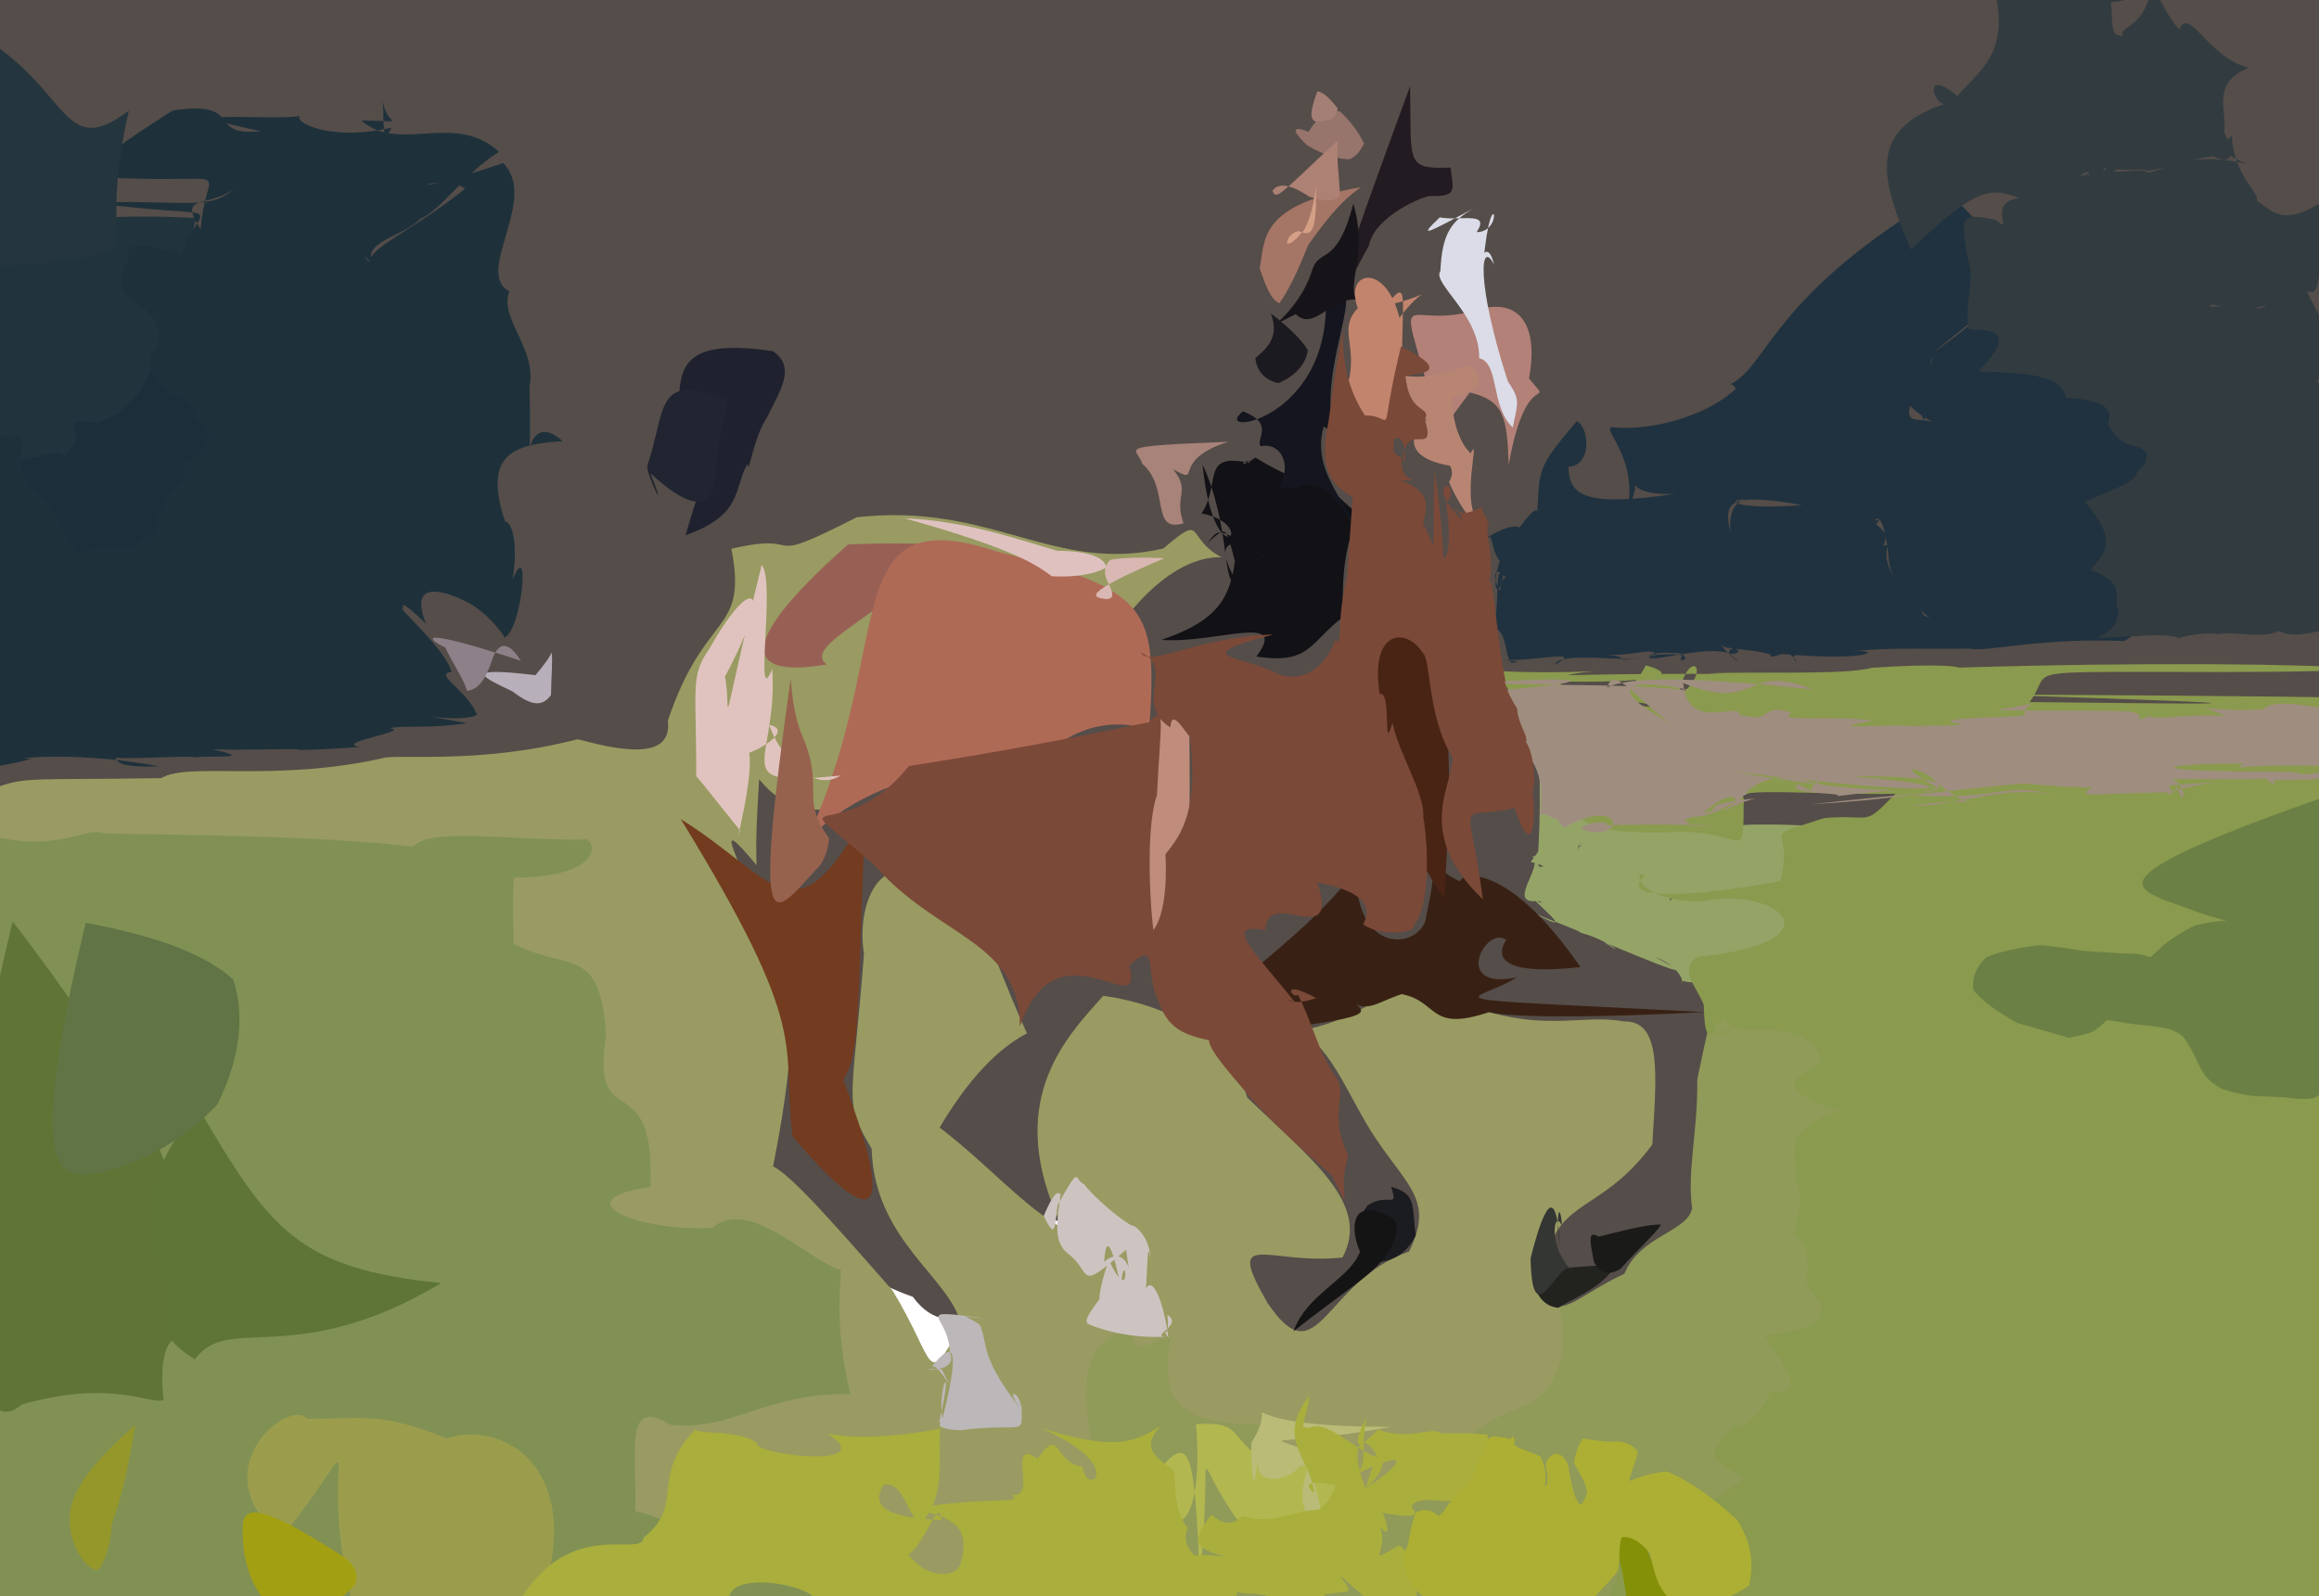 <?xml version="1.0" ?>
<svg xmlns="http://www.w3.org/2000/svg" version="1.1" width="305" height="210">
  <defs/>
  <g>
    <path d="M -4.58 -5.244 C -2.792 -5.087 -0.718 -4.95 1.955 -4.815 C 5.48 -4.699 10.035 -4.666 15.796 -4.611 C 22.899 -4.593 31.289 -4.587 40.882 -4.655 C 51.538 -4.733 63.048 -4.884 75.173 -5.089 C 87.586 -5.315 100.268 -5.509 112.875 -5.699 C 125.357 -5.834 137.659 -5.816 149.764 -5.567 C 161.707 -5.184 173.707 -4.936 185.83 -4.996 C 198.365 -5.162 211.355 -5.227 225.026 -4.994 C 239.079 -4.474 253.359 -4.256 267.527 -4.894 C 280.919 -6.908 292.826 -8.449 302.395 -7.918 C 308.755 -3.649 311.526 4.925 311.514 17.233 C 310.284 31.943 309.921 47.682 311.008 63.169 C 311.995 77.042 310.845 88.047 305.926 95.387 C 297.114 99.179 285.415 100.179 271.861 99.406 C 257.529 97.634 243.346 95.568 230.456 94.989 C 219.798 94.389 212.132 96.422 208.022 100.168 C 208.004 105.233 210.706 110.789 214.15 115.578 C 216.682 119.202 218.722 123.59 216.695 120.15 C 220.458 115.566 224.098 112.182 226.591 106.158 C 231.473 103.186 238.522 100.248 246.055 98.591 C 254.253 99.257 262.581 105.056 270.916 107.52 C 281.631 110.287 289.446 117.643 296.193 126.35 C 301.528 135.987 305.27 146.051 307.224 156.198 C 307.45 166.067 305.98 175.296 303.028 183.597 C 298.806 190.722 293.592 196.304 287.764 200.331 C 281.511 202.766 275.115 203.789 268.928 203.785 C 263.257 203.171 258.005 202.208 253.307 201.526 C 249.182 201.215 245.604 201.435 242.468 202.064 C 239.74 203.039 237.477 204.155 235.771 205.184 C 234.455 205.726 233.446 205.46 232.875 204.104 C 232.567 201.475 232.394 197.227 232.328 191.566 C 232.266 184.808 232.296 177.394 232.43 169.939 C 232.86 163.121 233.453 157.725 233.981 154.322 C 234.188 153.173 233.715 154.088 231.913 156.804 C 228.013 160.916 221.382 166.037 211.186 173.275 C 202.929 176.287 197.384 169.884 193.806 158.621 C 191.929 149.401 191.278 142.39 191.339 140.8 C 191.403 144.115 190.546 150.555 188.411 159.881 C 184.325 168.649 177.857 172.526 169.446 176.68 C 163.361 176.61 159.304 169.089 155.599 163.571 C 151.855 162.108 147.926 158.46 143.488 160.763 C 135.725 161.002 123.578 158.001 125.53 152.686 C 122.322 145.122 118.979 143.678 117.375 145.349 C 117.732 149.492 119.649 158.616 123.289 164.428 C 133.158 170.139 125.25 177.744 120.055 170.601 C 109.749 166.993 100.16 158.054 93.872 146.492 C 90.896 134.487 89.537 122.142 92.333 111.472 C 96.356 102.052 101.391 96.187 108.183 93.083 C 110.613 91.277 116.341 90.669 122.426 89.904 C 128.629 88.662 134.891 86.458 141.116 83.299 C 146.595 78.977 151.467 75.153 155.459 72.85 C 159.757 73.387 156.343 73.292 152.223 73.188 C 145.656 73.133 137.253 73.437 127.312 75.093 C 117.142 78.453 107.928 85.175 98.242 92.088 C 89.141 98.945 78.919 103.486 66.123 105.714 C 52.351 107.609 38.611 108.764 25.038 109.316 C 12.378 109.289 1.413 107.713 -7.025 103.472 C -12.433 95.947 -15.296 85.598 -16.073 72.983 C -15.234 58.649 -13.334 43.022 -10.614 26.701 C -7.487 9.991 -4.2 -6.832 -4.58 -5.244" stroke-width="0.0" fill="rgb(85, 77, 73)" opacity="1" stroke="rgb(164, 195, 90)" stroke-opacity="0.591" stroke-linecap="round" stroke-linejoin="round"/>
    <path d="M 10.654 108.57 C 10.085 105.382 11.116 104.98 12.273 104.759 C 13.522 104.558 14.916 104.377 16.444 104.221 C 18.138 104.117 20.027 104.073 22.185 104.104 C 24.665 104.209 27.526 104.36 30.714 104.55 C 34.335 104.766 38.443 104.943 42.762 105.04 C 47.262 104.989 51.914 105.006 56.56 105.171 C 60.944 105.771 64.911 106.601 68.493 107.594 C 72.868 108.116 77.145 107.147 81.656 108.892 C 83.378 118.066 82.696 116.983 72.579 117.077 C 70.287 117.93 69.426 118.67 69.04 119.41 C 69.439 120.279 70.482 121.453 71.984 123.092 C 74.225 124.949 76.623 126.145 78.751 125.911 C 81.627 130.424 83.925 132.359 85.626 134.315 C 86.175 136.173 86.169 138.533 85.697 141.173 C 85.058 143.646 85.605 147.411 86.387 150.021 C 87.863 150.927 89.739 152.869 91.762 154.493 C 93.946 156.125 96.324 157.724 98.796 159.124 C 101.335 160.38 103.97 161.598 104.269 158.564 C 106.07 161.678 110.293 164.78 112.513 166.599 C 112.898 169.663 113.5 172.116 113.605 174.84 C 113.3 177.799 112.65 180.751 112.354 183.704 C 109.659 185.784 107.852 187.707 105.816 189.313 C 103.503 191.054 100.859 192.786 97.778 193.03 C 94.56 194.015 91.65 195.128 89.085 195.998 C 86.947 196.29 85.337 195.857 84.315 194.879 C 83.968 193.672 84.208 192.45 85.012 191.427 C 86.189 190.843 87.764 190.82 89.443 191.252 C 91.24 191.715 93.012 192.469 94.653 193.231 C 96.099 193.798 97.376 194.318 98.376 194.929 C 99.477 195.318 100.635 195.81 101.905 196.374 C 103.465 196.987 105.339 197.551 107.419 197.953 C 109.689 198.174 112.021 198.288 114.283 198.656 C 116.516 199.136 118.779 199.946 121.492 199.638 C 123.274 199.375 126.285 199.501 129.161 200.112 C 132.122 201.58 135.191 203.205 137.952 205.555 C 139.976 207.71 141.15 210.166 140.876 212.026 C 139.21 213.715 136.295 214.766 132.321 215.192 C 127.356 215.28 121.768 215.14 115.677 214.907 C 109.484 214.765 103.424 214.724 97.536 214.77 C 92.068 215.009 87.123 215.382 82.795 215.866 C 79.135 216.224 76.12 216.225 73.659 215.756 C 71.631 214.876 69.957 213.692 68.678 212.584 C 67.687 211.684 66.925 210.967 66.537 210.456 C 66.394 210.163 66.43 210.099 66.296 210.467 C 65.915 211.179 64.943 212.166 63.287 213.244 C 60.906 214.238 57.923 214.868 54.412 215.163 C 50.55 215.193 46.391 215.118 42.066 215.111 C 37.651 215.229 33.192 215.585 28.774 215.981 C 24.435 216.382 20.262 216.747 16.181 216.991 C 12.277 216.997 8.712 216.625 5.448 215.67 C 2.611 213.963 0.239 211.472 -1.696 208.359 C -3.205 204.646 -4.21 200.521 -4.825 196.048 C -5.168 191.317 -5.2 186.552 -5.06 181.827 C -4.879 177.229 -4.641 172.889 -4.512 168.714 C -4.516 164.809 -4.51 160.976 -4.484 157.303 C -4.359 153.504 -4.24 149.597 -4.031 145.457 C -3.909 141.148 -3.744 136.629 -3.657 132.035 C -3.604 127.273 -3.615 122.552 -3.717 117.98 C -3.852 113.532 -4.09 109.219 -4.379 105.122 C -6.022 101.553 -10.916 101.092 10.654 108.57" stroke-width="0.0" fill="rgb(129, 145, 84)" opacity="1" stroke="rgb(129, 54, 165)" stroke-opacity="0.574" stroke-linecap="round" stroke-linejoin="round"/>
    <path d="M 226.076 127.997 C 227.378 130.356 229.007 131.202 230.252 131.998 C 231.588 133.194 232.949 133.733 234.104 134.65 C 235.178 135.312 236.439 135.106 241.084 130.509 C 239.464 133.29 239.788 134.232 239.735 137.038 C 240.076 137.672 240.869 138.23 241.19 138.662 C 241.559 139.336 241.712 140.324 241.751 141.408 C 241.671 142.703 241.496 144.215 242.252 146.6 C 241.267 147.667 240.562 149.253 240.235 150.839 C 239.958 152.206 239.7 153.331 239.559 153.954 C 239.473 154.103 239.359 153.822 239.319 153.162 C 239.217 152.176 239.093 151.063 238.882 149.92 C 238.771 148.971 238.58 148.326 238.597 148.125 C 238.767 148.403 239.103 149.16 239.649 150.381 C 240.354 151.956 241.113 153.844 241.82 156.013 C 242.47 158.342 242.968 160.9 243.208 163.628 C 243.141 166.429 242.886 169.279 242.39 172.276 C 241.738 175.296 240.965 178.323 240.108 181.408 C 239.138 184.393 237.992 187.3 236.722 190 C 235.245 192.462 233.54 194.577 231.582 196.31 C 229.416 197.643 227.125 198.368 224.647 200.145 C 222.91 199.413 221.614 198.343 221.188 197.406 C 220.86 197.685 221.798 198.272 224.058 200.258 C 225.123 197.548 225.926 198.576 225.621 200.197 C 224.253 202.551 222.047 205.171 218.862 207.7 C 216.614 210.639 213.888 212.996 211.353 214.747 C 209.287 215.928 207.502 216.538 205.828 216.627 C 204.115 216.312 202.262 215.779 200.066 215.31 C 197.501 214.983 194.629 214.955 191.36 215.163 C 187.849 215.455 184.038 215.764 179.903 215.979 C 175.391 216.075 170.587 216.086 165.641 216.144 C 160.649 216.27 155.565 216.418 150.487 216.377 C 145.606 215.804 141.339 214.494 136.252 212.36 C 133.631 210.336 133.535 206.466 134.744 201.782 C 136.781 198.079 139.547 195.189 142.713 194.084 C 145.615 195.295 147.537 193.825 147.115 193.365 C 147.608 192.941 147.001 194.14 144.313 194.673 C 140.15 193.916 139.746 190.974 139.698 186.827 C 136.279 177.714 135.716 173.153 137.742 169.996 C 147.096 174.03 150.459 172.823 153.92 174.505 C 157.152 173.249 159.964 174.569 162.247 176.393 C 163.958 178.596 165.103 181.061 165.642 183.56 C 165.508 185.89 165.902 187.77 166.024 189.292 C 166.02 190.602 166.004 191.687 165.878 192.173 C 166.153 192.869 166.496 193.486 167.124 193.731 C 168.708 194.024 170.516 191.911 170.478 193.465 C 171.173 195.096 171.901 194.599 169.989 192.794 C 171.221 191.535 172.544 190.715 173.44 189.446 C 174.504 188.035 175.803 187.082 177.876 186.658 C 180.258 186.432 182.401 187.347 184.693 188.044 C 186.222 189.276 187.25 190.537 187.925 191.658 C 188.281 192.604 188.209 193.286 187.959 193.562 C 187.66 193.484 187.377 192.932 187.263 191.98 C 187.397 190.583 187.835 188.751 188.524 186.593 C 189.215 184.173 190.209 181.684 191.261 179.336 C 192.358 176.979 193.55 174.29 194.872 171.499 C 196.757 169.049 199.768 166.219 201.639 169.976 C 205.42 173.974 206.467 170.973 213.658 167.553 C 215.674 162.565 221.981 162.043 222.554 158.948 C 221.859 154.036 223.329 148.742 223.225 141.995 C 224.358 136.478 225.53 131.854 226.076 127.997" stroke-width="0.0" fill="rgb(144, 154, 89)" opacity="1.0" stroke="rgb(116, 75, 184)" stroke-opacity="0.847" stroke-linecap="round" stroke-linejoin="round"/>
    <path d="M 112.672 68.051 C 130.404 66.042 138.504 75.486 153.003 72.161 C 158.658 67.309 155.819 70.808 160.663 73.31 C 153.63 73.115 147.133 81.742 145.004 85.99 C 143.582 91.33 139.122 94.253 132.91 95.594 C 126.693 95.498 120.335 98.885 115.818 102.726 C 112.956 105.282 105.561 110.215 99.349 101.887 C 100.531 99.023 99.216 106.502 99.511 113.818 C 93.339 106.452 96.74 112.116 102.259 125.437 C 104.043 129.299 105.355 134.924 101.678 153.449 C 104.111 154.583 110.122 161.504 117.366 169.733 C 123.291 179.455 121.594 182.837 126.419 174.443 C 125.283 168.227 114.983 163.374 114.636 151.111 C 110.846 144.697 112.083 145.633 113.631 125.501 C 112.431 117.744 116.982 111.42 120.954 116.72 C 131.946 124.143 128.475 121.284 135.064 135.938 C 130.222 138.507 126.479 143.474 123.582 148.334 C 129.898 153.147 134.717 158.827 139.759 161.556 C 131.79 145.065 140.11 136.584 145.109 131 C 152.654 132.059 161.502 135.747 164.05 144.392 C 172.519 152.567 180.322 158.368 176.572 165.422 C 166.824 166.51 160.932 161.365 166.69 171.379 C 173.434 181.402 174.01 168.58 185.323 164.646 C 188.547 158.079 185.407 156.375 180.949 149.792 C 177.568 144.775 175.335 138.079 170.962 135.556 C 174.56 135.046 180.165 133.045 186.799 127.428 C 186.139 128.222 189.837 132.488 191.428 131.62 C 202.697 136.214 207.785 133.273 213.547 134.377 C 218.698 134.2 217.824 141.665 217.319 150.568 C 211.272 158.742 206.182 157.799 203.865 163.78 C 205.012 171.583 206.545 177.277 204.6 180.568 C 203.209 185.046 197.849 185.49 195.223 187.485 C 190.599 190.645 189.513 192.433 190.803 197.074 C 185.503 195.366 180.507 195.892 176.919 195.675 C 172.006 192.121 167.034 190.098 166.209 187.312 C 153.744 187.715 152.672 183.161 153.997 175.78 C 154.107 175.156 148.16 179.519 149.168 174.887 C 138.303 176.419 144.913 191.233 144.372 197.948 C 137.017 198.307 132.517 201.846 133.13 209.046 C 120.705 209.562 113.511 212.086 115.53 200.369 C 109.434 202.912 103.375 196.417 99.022 202.588 C 92.932 204.268 88.724 199.769 83.569 198.803 C 83.708 190.483 82.16 183.729 88.133 187.428 C 96.306 188.341 100.608 183.202 111.835 183.395 C 109.832 174.909 110.501 169.873 110.589 167.105 C 105.914 165.511 98.412 157.451 93.68 161.529 C 83.841 162.088 73.844 157.784 85.529 156.171 C 86.296 139.641 77.561 149.714 79.717 136.234 C 78.975 124.067 74.623 127.933 67.537 124.121 C 67.485 120.822 67.45 117.913 67.559 115.473 C 80.488 115.377 78.23 109.704 76.514 110.453 C 66.784 110.534 56.676 108.821 54.337 111.375 C 43.519 110.175 31.774 109.908 13.77 109.651 C 10.878 108.643 7.718 112.366 -1.793 109.78 C -4.797 106.251 -4.522 103.522 -1.18 103.86 C 3.487 102.067 3.46 102.665 21.21 102.367 C 24.748 100.203 35.863 102.96 50.285 99.752 C 51.995 99.111 62.861 100.64 75.979 97.249 C 79.681 98.185 88.575 100.723 87.838 94.807 C 92.729 80.169 98.396 83.519 96.192 72.191 C 106.72 69.764 99.216 74.917 112.672 68.051" stroke-width="0.0" fill="rgb(153, 155, 98)" opacity="1" stroke="rgb(221, 103, 167)" stroke-opacity="0.827" stroke-linecap="round" stroke-linejoin="round"/>
    <path d="M 210.015 99.815 C 211.287 100.086 212.581 100.337 213.838 100.591 C 215.05 100.89 216.167 101.296 217.247 101.687 C 218.131 102.142 218.86 102.643 219.463 103.118 C 219.879 103.616 220.101 104.124 220.164 104.601 C 220.117 105.072 219.894 105.607 219.984 106.278 C 219.215 106.596 218.777 107.057 218.577 107.756 C 218.809 108.451 218.351 108.639 216.883 108.491 C 216.453 108.162 216.039 108.073 215.808 108.029 C 215.349 108.699 214.894 108.862 214.683 108.174 C 214.662 107.256 214.799 106.651 214.955 106.117 C 214.791 105.663 214.687 105.316 215.004 105.173 C 215.696 105.238 216.298 105.205 216.793 105.085 C 217.381 105.188 218.249 104.959 219.017 104.666 C 219.321 104.694 220.263 104.233 221.903 104.694 C 223.057 105.351 223.26 105.39 226.566 102.097 C 226.785 104.205 225.811 109.829 228.604 109.125 C 225.555 108.209 235.58 108.464 237.903 108.635 C 236.264 108.326 235.445 112.387 239.174 112.084 C 236.756 111.584 234.606 114.034 238.926 120.426 C 231.772 117.311 230.271 117.883 229.394 117.684 C 228.643 118.595 227.291 117.656 232.138 118.025 C 223.55 116.875 224.246 118.975 222.585 117.834 C 222.034 117.11 224.533 118.991 222.582 118.287 C 223.58 117.518 221.878 119 220.861 118.024 C 222.162 117.823 220.698 119.3 222.159 117.644 C 221.018 118.353 220.184 118.069 219.903 117.71 C 221.046 119.025 219.492 116.417 222.993 119.706 C 221.331 118.277 219.972 116.99 219.565 118.553 C 220.703 117.319 221.106 118.673 220.07 117.869 C 222.538 119.048 225.334 117.173 238.197 117.507 C 233.342 126.491 227.024 129.399 223.466 129.399 C 226.061 127.209 225.9 130.038 221.218 129.047 C 221.31 130.168 221.886 127.537 217.623 125.858 C 224.458 129.514 217.686 126.77 210.947 123.944 C 214.602 126.326 211.074 123.291 207.319 122.59 C 209.991 123.234 202.09 120.419 201.455 119.96 C 207.499 123.257 203.179 119.882 201.198 117.77 C 202.912 119.469 203.363 118.367 201.722 118.557 C 198.45 118.609 203.097 113.783 201.525 112.682 C 202.233 112.734 203.729 110.694 208.149 111.352 C 206.484 110.849 208.428 111.084 207.974 110.913 C 207.126 111.195 207.837 111.948 207.53 111.796 C 207.274 112.018 208.169 111.357 207.177 111.57 C 209.25 111.262 204.787 110.796 201.698 112.804 C 203.527 114.155 202.026 113.175 202.422 114.003 C 204.188 114.191 201.024 113.202 201.275 113.455 C 202.447 112.003 202.937 110.6 202.04 113.926 C 202.572 112.757 202.784 98.355 202.033 98.064 C 203.701 98.47 204.751 95.792 210.015 99.815" stroke-width="0.0" fill="rgb(148, 164, 103)" opacity="1" stroke="rgb(154, 205, 229)" stroke-opacity="0.288" stroke-linecap="round" stroke-linejoin="round"/>
    <path d="M 209.806 88.314 C 200.054 89.001 206.828 91.999 218.01 93.105 C 226.29 89.525 222.514 84.069 220.887 90.89 C 218.147 95.178 214.302 90.065 205.64 92.588 C 210.094 90.782 213.661 93.146 216.447 87.525 C 222.43 89.187 215.495 90.271 195.328 89.34 C 209.754 88.298 232.092 88.811 224.686 88.589 C 230.483 88.307 242.71 88.843 246.152 87.853 C 263.253 86.661 262.425 89.416 238.265 88.646 C 291.618 85.773 340.803 88.69 282.866 88.388 C 265.416 88.407 269.962 88.31 266.934 92.36 C 285.141 92.531 313.02 93.001 260.512 91.342 C 301.145 91.57 310.696 91.789 308.552 91.833 C 308.605 91.016 310.177 91.773 310.751 93.31 C 310.601 95.828 310.211 99.277 309.872 103.468 C 309.763 108.205 309.789 113.372 309.846 118.621 C 309.872 123.859 309.868 129.107 309.858 134.18 C 309.857 138.831 309.858 143.104 309.858 147.147 C 309.858 151.159 309.858 155.157 309.858 159.154 C 309.857 163.188 309.857 167.391 309.863 171.863 C 309.867 176.58 309.846 181.433 309.812 186.436 C 309.828 191.434 309.951 196.256 310.179 200.827 C 310.335 205.014 309.988 208.6 308.782 211.439 C 306.625 213.583 303.608 214.854 299.896 215.402 C 295.693 215.456 291.157 215.194 286.372 214.899 C 281.497 214.766 276.509 214.77 271.519 214.828 C 266.639 214.868 261.859 214.874 257.022 214.867 C 252.223 214.859 247.511 214.832 242.809 214.811 C 238.202 214.853 233.796 214.94 229.606 215.075 C 225.668 215.194 222.153 215.067 219.123 214.517 C 216.733 213.443 215.042 211.933 211.186 211.101 C 213.09 206.957 214.147 204.25 209.678 200.749 C 215.909 201.117 218.864 200.296 219.625 202.161 C 223.901 199.073 225.496 196.774 223.38 197.697 C 222.94 199.414 226.898 196.458 229.452 194.342 C 223.28 191.516 225.707 190.543 228.17 187.377 C 229.136 188.076 231.077 186.825 232.878 183.13 C 238.071 183.343 234.282 179.46 232.146 175.72 C 243.662 174.401 238.802 171.179 237.581 168.759 C 237.918 166.222 237.776 163.476 236.227 162.596 C 235.916 160.647 237.506 158.057 236.324 155.687 C 236.453 151.714 233.929 148.906 241.922 146.173 C 233.624 143.562 235.392 141.768 239.618 139.853 C 238.946 135.879 234.367 135.355 230.673 135.473 C 228.248 135.348 226.753 134.954 227.022 133.999 C 224.52 134.867 225.023 137.09 227.929 135.365 C 224.77 135.854 224.264 137.92 224.079 132.196 C 223.194 129.82 220.588 127.478 223.342 125.871 C 242.282 123.954 234.012 116.54 223.85 118.575 C 215.081 118.664 214.763 114.029 216.337 115.215 C 212.463 118.632 223.394 117.958 234.146 115.893 C 236.15 108.203 230.68 110.624 239.933 107.619 C 246.441 107.042 244.855 108.993 249.27 104.432 C 239.427 104.579 227.713 103.558 229.341 104.953 C 229.259 114.114 229.684 109.249 220.733 109.452 C 210.462 109.82 208.006 108.682 206.542 105.846 C 205.099 104.59 207.844 104.349 210.787 104.883 C 213.32 106.708 213.908 108.271 211.789 108.571 C 209.13 107.799 208.822 105.181 202.891 102.943 C 201.081 99.47 200.062 93.878 199.068 91.578 C 195.534 86.283 190.041 89.013 209.806 88.314" stroke-width="0.0" fill="rgb(138, 154, 78)" opacity="1" stroke="rgb(32, 222, 140)" stroke-opacity="0.641" stroke-linecap="round" stroke-linejoin="round"/>
    <path d="M 207.86 127.223 C 194.162 128.759 198.03 123.903 198.093 123.629 C 195.379 121.694 190.859 130.397 199.504 128.576 C 193.95 132.109 184.921 131.123 224.188 133.142 C 196.427 134.599 190.281 132.938 199.009 131.922 C 187.487 136.839 189.798 131.841 184.354 130.779 C 180.331 132.101 179.382 133.959 175.899 130.102 C 178.043 132.75 183.465 133.234 171.577 134.886 C 167.497 132.659 168.414 130.917 166.825 135.985 C 157.223 128.755 166.721 128.924 178.306 114.592 C 178.398 126.482 187.466 124.553 187.604 120.33 C 190.55 107.889 184.214 114.494 195.658 117.132 C 187.128 118.021 194.546 107.822 207.86 127.223" stroke-width="0.0" fill="rgb(56, 33, 20)" opacity="1" stroke="rgb(79, 221, 1)" stroke-opacity="0.96" stroke-linecap="round" stroke-linejoin="round"/>
    <path d="M 111.523 71.638 C 114.607 71.452 122.201 71.338 125.996 71.935 C 123.45 74.286 119.95 76.228 118.675 77.301 C 113.623 81.861 105.811 85.417 108.746 87.406 C 99.133 89.089 95.365 85.916 111.523 71.638" stroke-width="0.0" fill="rgb(152, 96, 85)" opacity="0.999" stroke="rgb(15, 30, 167)" stroke-opacity="0.316" stroke-linecap="round" stroke-linejoin="round"/>
    <path d="M 130.993 72.508 C 151.182 77.7 152.365 79.579 151.09 96.763 C 153.639 96.691 143.661 91.425 135.523 101.351 C 131.713 98.972 108.246 102.335 103.871 114.88 C 119.141 87.091 108.423 65.149 130.993 72.508" stroke-width="0.0" fill="rgb(175, 106, 86)" opacity="0.998" stroke="rgb(33, 176, 198)" stroke-opacity="0.86" stroke-linecap="round" stroke-linejoin="round"/>
    <path d="M 35.288 47.324 C 30.648 60.562 27.532 69.431 24.384 76.175 C 16.013 73.63 10.861 74.173 6.67 72.143 C 2.191 69.586 1.745 66.314 0.912 59.377 C 2.808 49.377 0.787 42.622 35.288 47.324" stroke-width="0.0" fill="rgb(28, 46, 58)" opacity="0.999" stroke="rgb(61, 15, 176)" stroke-opacity="0.119" stroke-linecap="round" stroke-linejoin="round"/>
    <path d="M 157.298 187.371 C 163.56 186.903 161.432 189.053 166.638 192.483 C 169.884 191.107 177.079 191.522 176.845 200.989 C 166.584 202.961 166.154 201.44 164.367 202.091 C 155.789 191.483 159.911 187.261 157.789 207.462 C 157.09 191.162 156.651 187.979 152.094 193.869 C 153.357 203.818 158.522 201.981 157.298 187.371" stroke-width="0.0" fill="rgb(179, 183, 80)" opacity="0.999" stroke="rgb(253, 115, 253)" stroke-opacity="0.134" stroke-linecap="round" stroke-linejoin="round"/>
    <path d="M 40.373 186.636 C 47.604 186.706 49.91 185.631 58.739 189.243 C 68.226 185.954 86.111 197.858 56.717 235.202 C 33.382 195.03 53.897 180.99 37.049 202.258 C 26.268 193.619 37.812 183.851 40.373 186.636" stroke-width="0.0" fill="rgb(155, 157, 77)" opacity="0.999" stroke="rgb(178, 206, 69)" stroke-opacity="0.351" stroke-linecap="round" stroke-linejoin="round"/>
    <path d="M 182.949 187.708 C 166.701 190.709 165.374 188.164 173.138 191.298 C 171.005 190.234 173.136 194.993 174.292 201.101 C 168.075 198.28 173.989 191.609 170.907 192.961 C 169.804 194.457 165.258 195.958 165.422 192.212 C 164.723 198.361 164.492 191.639 164.583 189.826 C 169.232 182.279 158.455 187.766 182.949 187.708" stroke-width="0.0" fill="rgb(185, 187, 119)" opacity="0.999" stroke="rgb(184, 50, 166)" stroke-opacity="0.875" stroke-linecap="round" stroke-linejoin="round"/>
    <path d="M 194.723 40.642 C 199.852 39.307 202.397 42.787 201.096 49.767 C 204.55 54.115 200.815 47.65 198.431 61.112 C 198.207 54.728 197.753 52.7 193.308 51.632 C 184.553 63.239 189.552 59.551 188.234 52.375 C 183.545 35.897 184.65 43.89 194.723 40.642" stroke-width="0.0" fill="rgb(179, 129, 120)" opacity="0.999" stroke="rgb(225, 172, 52)" stroke-opacity="0.085" stroke-linecap="round" stroke-linejoin="round"/>
    <path d="M 25.752 28.69 C 20.982 52.953 16.457 54.022 12.982 55.636 C 9.034 55.09 9.409 55.893 10.161 57.407 C 9.791 58.393 9.67 58.847 8.549 60.013 C 7.69 59.454 6.97 59.531 3.683 60.464 C 0.27 61.023 2.734 59.574 0.349 61.18 C -1.277 59.441 -3.152 59.179 -4.123 56.347 C -2.69 48.083 -19.224 26.14 25.752 28.69" stroke-width="0.0" fill="rgb(33, 51, 60)" opacity="1" stroke="rgb(210, 222, 252)" stroke-opacity="0.126" stroke-linecap="round" stroke-linejoin="round"/>
    <path d="M 156.415 95.303 C 156.769 121.512 155.342 125.638 155.196 103.771 C 156.807 113.032 153.361 116.246 153.091 123.731 C 148.967 121.998 148.998 118.577 150.735 119.686 C 150.161 114.257 149.031 108.322 150.793 106.167 C 150.209 110.722 151.601 109.865 150.149 110.797 C 150.705 107.175 152.272 100.913 150.739 95.104 C 151.589 94.684 156.451 92.244 156.415 95.303" stroke-width="0.0" fill="rgb(192, 141, 124)" opacity="0.998" stroke="rgb(210, 32, 123)" stroke-opacity="0.489" stroke-linecap="round" stroke-linejoin="round"/>
    <path d="M 194.208 30.537 C 198.315 30.535 195.815 21.979 194.897 37.334 C 193.782 35.724 195.438 30.451 196.515 34.83 C 194.701 31.279 194.084 37.095 198.309 50.147 C 199.952 52.623 199.677 52.799 198.959 56.241 C 195.978 53.382 197.246 47.772 194.541 47.12 C 194.686 41.454 188.276 37.228 189.441 35.672 C 189.67 30.558 190.949 29.06 193.862 27.392 C 187.835 30.591 186.284 31.511 189.362 28.6 C 192.094 29.112 196.072 27.741 194.208 30.537" stroke-width="0.0" fill="rgb(219, 220, 231)" opacity="1" stroke="rgb(32, 185, 147)" stroke-opacity="0.607" stroke-linecap="round" stroke-linejoin="round"/>
    <path d="M 22.739 14.53 C 32.3 13.121 26.999 18.038 34.272 17.256 C 19.632 14.178 36.754 16.008 39.59 15.212 C 38.153 15.704 42.856 18.759 51.493 16.799 C 50.183 19.593 50.571 16.085 50.322 13.059 C 50.664 16.817 54.211 15.854 47.527 15.867 C 52.584 20.244 59.778 14.614 65.627 19.977 C 61.18 22.7 57.832 27.847 55.296 28.779 C 52.695 31.446 46.376 31.836 49.741 35.766 C 47.515 32.549 46.719 33.655 51.858 36.721 C 43.557 34.16 52.502 31.932 61.163 24.813 C 57.556 22.35 49.949 26.951 66.168 21.453 C 70.93 26.12 62.295 35.943 67.002 38.324 C 65.537 41.778 70.686 45.917 69.635 50.892 C 70.069 66.809 68.173 52.878 74 58.029 C 67.178 58.499 62.793 59.783 67.26 70.846 C 64.342 67.575 68.872 66.8 67.43 76.248 C 69.801 70.288 68.646 83.039 66.309 83.888 C 66.927 84.548 64.63 80.862 61.469 79.219 C 58.645 77.783 53.621 76.048 56.043 82.087 C 51.466 77.608 53.527 80.714 52.987 80.048 C 52.039 79.728 58.655 85.413 59.38 88.406 C 56.919 88.641 61.486 90.809 62.734 94.032 C 60.506 95.345 51.106 93.232 61.421 95.141 C 56.458 95.911 53.384 95.36 51.246 95.799 C 54.318 96.184 43.638 97.716 47.347 98.252 C 41.974 98.707 37.309 98.739 39.586 98.578 C 35.616 98.51 31.337 98.725 27.941 98.573 C 34.004 99.953 27.482 99.334 25.932 99.637 C 23.713 99.312 17.067 100.083 13.083 99.527 C 17.315 98.52 12.19 101.201 20.859 100.805 C 9.349 98.625 0.251 99.978 4.131 99.793 C 2.961 100.304 -1.857 101.11 -3.752 101.175 C -0.999 99.78 -1.337 97.706 -1.193 95.497 C -0.932 93.83 -0.475 91.624 -0.41 88.808 C -0.513 86.375 -0.409 84.505 -0.163 82.646 C -0.029 80.377 -0.155 77.882 -0.138 75.227 C -0.26 72.744 -0.413 70.648 -0.469 68.438 C -0.36 66.46 -0.304 64.812 -0.514 63.251 C -1.101 61.679 -2.684 59.514 -4.025 56.602 C 1.484 57.892 2.233 57.006 2.891 57.836 C 2.5 62.243 3.352 63.27 4.528 64.528 C 6.085 65.665 7.024 67.274 8.098 69.18 C 9.045 71.408 10.19 73.375 10.972 72.658 C 13.909 71.637 15.285 71.973 16.421 71.925 C 17.331 72.31 18.089 71.853 18.497 70.85 C 19.865 70.576 20.506 70.403 20.556 69.399 C 20.742 68.119 21.223 66.676 22.129 64.918 C 24.276 63.544 24.956 62.273 24.003 60.903 C 26.799 59.682 27.4 58.441 27.511 57.406 C 27.5 56.604 26.935 55.535 25.734 55.119 C 25.645 53.503 24.51 52.434 22.64 51.808 C 21.22 50.14 19.179 48.901 19.798 46.752 C 22.309 43.772 20.186 41.094 17.042 39.221 C 15.566 38.123 15.641 36.048 16.959 34.227 C 16.742 32.492 16.331 31.365 23.862 33.4 C 26.72 25.774 30.875 29.19 11.897 26.625 C 25.447 26.305 27.574 27.784 31.046 24.607 C 27.637 27.57 23.126 25.216 26.396 30.173 C 26.901 22.306 30.791 23.648 20.056 23.543 C 11.822 23.346 7.658 24.014 22.739 14.53" stroke-width="0.0" fill="rgb(30, 49, 59)" opacity="0.999" stroke="rgb(83, 246, 2)" stroke-opacity="0.453" stroke-linecap="round" stroke-linejoin="round"/>
    <path d="M 256.124 25.175 C 268.634 37.187 263.855 38.469 254.477 46.216 C 252.376 50.54 254.127 60.794 251.953 51.384 C 249.518 56.975 252.797 54.281 254.876 55.919 C 245.413 50.831 254.708 50.68 254.166 46.432 C 260.047 42.567 264.839 36.353 272.791 37.222 C 280.215 42.132 285.486 52.519 287.809 61.946 C 286.45 72.29 283.47 82.489 279.315 84.333 C 267.615 83.813 260.055 86.146 258.731 85.177 C 254.01 81.584 248.401 77.624 248.364 73.047 C 248.286 72.084 247.673 67.163 246.58 68.465 C 247.672 68.526 247.989 67.301 246.734 68.968 C 247.516 69.588 248.656 70.759 248.211 70.918 C 247.55 68.521 248.826 72.262 246.691 72.201 C 246.521 71.606 249.764 71.626 252.504 71.421 C 248.004 72.465 248.143 72.138 248.298 71.678 C 247.06 75.434 252.211 79.26 253.079 80.984 C 255.446 81.875 256.75 84.405 262.08 85.183 C 255.298 85.66 248.864 84.901 242.581 85.845 C 247.578 84.99 247.616 87.235 233.865 85.994 C 240.858 86.004 234.449 85.361 236.281 87.071 C 235.268 84.747 232.717 87.15 232.873 86.114 C 230.681 85.314 227.08 85.614 225.64 84.627 C 229.018 85.845 226.958 85.358 226.384 84.755 C 226.781 85.917 230.536 88.463 227.368 85.949 C 227.466 84.57 229.932 85.884 227.682 86.044 C 224.439 84.615 215.668 87.696 217.043 86.194 C 225.247 85.47 219.585 88.128 221.492 86.006 C 216.583 85.467 215.998 86.784 217.851 86.186 C 217.302 85.05 214.998 86.339 211.301 86.129 C 214.984 86.461 211.652 87.178 215.751 86.522 C 213.961 87.153 205.225 85.611 204.471 87.449 C 208.655 85.221 201.605 87.162 197.103 86.786 C 201.71 87.089 198.216 87.204 198.798 87.179 C 197.648 86.175 198.493 82.021 195.553 82.683 C 195.533 81.761 195.534 80.462 194.667 83.813 C 195.797 81.533 197.895 81.73 195.361 82.492 C 198.288 82.931 195.57 81.662 195.215 84.337 C 195.409 82.778 198.401 83.658 195.938 84.704 C 197.01 80.333 197.193 75.792 198.061 76.008 C 196.816 74.386 196.008 75.52 197.265 77.769 C 196.788 80.992 196.554 82.837 194.627 79.551 C 193.277 77.867 195.008 80.759 195.773 84.37 C 197.782 80.396 196.159 74.428 197.793 75.351 C 197.2 79.16 195.942 77.47 197.26 73.82 C 195.788 71.895 196.725 69.74 194.863 70.73 C 195.342 70.752 195.418 67.568 193.592 72.827 C 196.263 68.938 201.533 68.548 199.344 70.137 C 199.816 69.452 202.747 65.145 202.137 68.271 C 202.533 61.442 202.017 61.803 207.366 55.408 C 209.024 56.138 209.457 61.284 206.29 61.401 C 206.354 65.04 208.185 66.805 220.313 64.963 C 211.5 65.328 217.208 60.469 213.961 67.347 C 215.767 59.968 209.793 55.773 212.436 56.232 C 219.889 56.782 228.464 52.682 229.567 49.229 C 229.474 57.537 227.881 65.87 231.472 65.596 C 225.385 65.542 228.296 67.214 236.996 66.433 C 227.2 64.73 226.679 66.08 227.611 70.071 C 227.031 64.306 231.48 66.549 228.979 64.458 C 228.222 60.577 229.592 50.16 227.518 50.587 C 232.737 48.003 232.886 38.761 256.124 25.175" stroke-width="0.0" fill="rgb(32, 50, 63)" opacity="1" stroke="rgb(202, 7, 168)" stroke-opacity="0.576" stroke-linecap="round" stroke-linejoin="round"/>
    <path d="M 164.464 60.933 C 163.715 60.007 162.453 62.078 165.119 60.197 C 172.187 64.521 175.102 64.127 172.054 59.678 C 172.555 58.952 172.175 62.657 178.795 67.73 C 179.461 68.592 178.133 71.473 181.119 64.633 C 179.462 61.99 177.424 66.152 182.972 76.865 C 177.002 73.782 178.635 62.834 178.765 62.224 C 179.718 69.95 176.103 68.273 176.656 81.732 C 178.166 79.272 179.435 86.558 177.827 80.363 C 172.251 83.851 172.973 87.583 165.251 86.366 C 169.612 80.483 159.862 84.734 152.775 84.173 C 161.206 81.263 162.468 77.924 162.719 69.499 C 164.295 78.889 163.774 72.009 162.738 75.055 C 161.116 68.909 161.484 69.097 158.798 71.447 C 160.475 69.45 159.892 69.142 166.606 73.466 C 162.891 70.815 158.875 70.169 162.745 76.725 C 160.65 77.445 161.943 69.285 158.166 61.113 C 159.648 76.368 165.934 69.09 158.035 67.538 C 160.663 63.607 157.791 59.411 164.464 60.933" stroke-width="0.0" fill="rgb(17, 17, 22)" opacity="0.998" stroke="rgb(236, 95, 66)" stroke-opacity="0.926" stroke-linecap="round" stroke-linejoin="round"/>
    <path d="M 297.709 93.309 C 299.008 91.558 306.576 93.46 307.278 93.54 C 307.796 92.161 306.481 93.328 305.456 93.59 C 306.445 93.66 307.176 94.269 307.465 94.817 C 307.981 95.573 308.038 96.498 308.065 98.734 C 308.573 102.769 306.556 102.541 298.908 102.649 C 300.525 104.142 295.173 101.506 300.582 102.055 C 303.469 100.675 300.292 103.095 308.11 100.856 C 293.558 100.282 293.786 101.63 295.027 100.443 C 283.798 100.444 279.925 101.541 301.399 101.535 C 303.458 103.107 287.9 102.248 284.226 102.541 C 287.675 101.346 287.653 107.73 286.298 103.433 C 286.101 105.317 281.267 104.512 291.405 102.881 C 279.728 103.802 278.854 103.927 273.443 102.26 C 285.474 103.656 284.052 100.81 285.681 104.234 C 272.04 104.386 272.439 105.465 277.789 101.924 C 282.58 105.411 260.937 102.21 261.775 102.88 C 283.43 101.804 268.539 102.597 251.427 104.613 C 262.93 105.419 263.643 102.701 270.325 104.639 C 264.214 103.074 257.259 106.091 251.511 106.034 C 262.546 104.179 260.62 108.072 254.608 102.841 C 253.46 101.289 247.925 99.741 255.092 103.805 C 252.193 104.594 253.163 104.162 238.199 105.813 C 260.988 104.439 258.499 101.961 243.589 102.134 C 260.666 103.525 257.066 105.18 228.045 101.508 C 250.052 105.498 255.568 102.959 241.672 104.733 C 242.603 104.209 235.035 104.601 236.384 103.152 C 239.961 104.66 236.977 104.456 238.957 102.856 C 243.471 105.92 232.014 97.584 227.974 106.87 C 229.076 105.276 228.055 103.275 224.11 106.943 C 226.795 106.591 222.897 105.788 231.016 105.02 C 226.088 106.043 222.864 110.179 230.514 103.512 C 223.276 110.367 218.149 106.139 223.823 106.549 C 219.484 110.297 218.655 104.947 222.499 108.684 C 231.287 108.688 217.224 108.289 209.966 108.609 C 213.725 108.6 209.279 107.416 207.921 109.079 C 213.991 111.15 213.71 104.396 205.727 108.883 C 204.437 108.048 204.238 105.41 207.245 107.289 C 204.112 108.718 203.807 106.653 202.523 107.241 C 203.755 99.133 198.381 97.469 200.541 100.547 C 201.932 98.635 199.788 98.629 197.351 87.576 C 196.501 94.468 196.927 92.691 196.516 88.683 C 196.97 86.708 194.17 94.1 197.255 90.785 C 210.15 89.838 210.114 88.738 193.72 89.871 C 208.566 90.242 214.52 89.991 222.435 90.847 C 215.439 89.253 209.85 89.684 219.618 95.122 C 214.455 91.433 211.046 85.401 211.127 93.337 C 208.379 89.943 212.553 87.919 238.468 90.712 C 229.248 87 231.44 93.912 221.384 89.857 C 221.946 96.523 228.957 92.16 228.761 94.044 C 233.643 95.241 231.14 92.375 235.679 93.749 C 233.198 95.071 240.874 94.057 246.355 94.795 C 238.594 96.33 247.748 94.963 254.149 95.684 C 248.783 94.603 251.526 95.805 258.149 95.373 C 255.367 94.761 256.129 94.655 260.968 94.392 C 262.278 94.403 267.154 94.189 266.266 93.967 C 266.071 92.213 270.17 92.194 262.615 93.414 C 263.704 93.552 273.951 93.386 279.383 93.573 C 282.801 93.549 280.192 95.45 282.743 94.16 C 283.18 94.877 288.172 93.796 292.701 94.207 C 287.914 91.984 289.033 93.829 297.709 93.309" stroke-width="0.0" fill="rgb(159, 142, 127)" opacity="0.999" stroke="rgb(125, 73, 171)" stroke-opacity="0.313" stroke-linecap="round" stroke-linejoin="round"/>
    <path d="M 193.462 47.974 C 196.053 51.337 192.938 51.642 191.313 52.259 C 190.752 51.044 190.753 57.091 193.418 59.64 C 194.884 56.686 191.832 66.411 194.721 69.032 C 193.942 69.202 192.046 66.836 190.576 63.411 C 191.965 61.194 189.018 60.226 191.332 61.358 C 184.305 60.429 185.389 56.883 187.797 55.127 C 184.928 56.304 184.397 55.503 183.657 51.439 C 183.655 46.75 182.858 51.855 193.462 47.974" stroke-width="0.0" fill="rgb(185, 133, 115)" opacity="1" stroke="rgb(56, 118, 177)" stroke-opacity="0.904" stroke-linecap="round" stroke-linejoin="round"/>
    <path d="M 1.672 121.217 C 22.398 148.408 23.475 156.784 23.663 161.971 C 25.895 166.396 26.17 169.728 26.829 175.285 C 24.496 175.318 20.428 174.308 21.527 184.195 C 19.741 184.833 14.889 181.393 2.826 184.772 C -3.001 190.35 -10.745 171.573 1.672 121.217" stroke-width="0.0" fill="rgb(96, 116, 53)" opacity="0.999" stroke="rgb(96, 116, 114)" stroke-opacity="0.605" stroke-linecap="round" stroke-linejoin="round"/>
    <path d="M 26.084 145.733 C 35.45 161.67 39.062 166.883 58.037 168.794 C 38.788 180.288 29.992 172.686 25.645 178.831 C 18.437 174.364 23.005 171.768 22.454 170.238 C 21.128 167.221 15.05 158.922 26.084 145.733" stroke-width="0.0" fill="rgb(94, 117, 55)" opacity="0.998" stroke="rgb(119, 74, 175)" stroke-opacity="0.801" stroke-linecap="round" stroke-linejoin="round"/>
    <path d="M 89.54 107.768 C 101.873 115.398 104.446 124.353 113.779 107.121 C 112.737 132.701 113.233 138.401 110.9 142.059 C 116.743 157.381 117.022 164.48 104.238 149.49 C 102.697 137.081 106.984 136.177 89.54 107.768" stroke-width="0.0" fill="rgb(115, 59, 31)" opacity="0.998" stroke="rgb(33, 191, 167)" stroke-opacity="0.554" stroke-linecap="round" stroke-linejoin="round"/>
    <path d="M -1.106 5.64 C 9.24 12.621 8.524 20.902 16.945 14.551 C 14.033 27.307 16.202 30.793 14.813 33.1 C 9.387 34.357 4.381 34.789 0.338 35.04 C -2.726 34.965 -11.079 32.422 -1.106 5.64" stroke-width="0.0" fill="rgb(36, 53, 61)" opacity="0.999" stroke="rgb(188, 218, 94)" stroke-opacity="0.023" stroke-linecap="round" stroke-linejoin="round"/>
    <path d="M 174.378 39.135 C 181.035 35.051 172.817 48.369 175.563 57.204 C 176.247 53.237 177.454 58.361 174.091 56.115 C 172.128 63.208 179.083 67.071 181.021 76.277 C 177.171 64.965 173.303 62.645 170.454 64.231 C 164.673 64.1 164.069 63.848 168.289 64.099 C 170.123 60.491 167.97 58.135 165.789 58.718 C 165.136 57.627 167.705 55.771 163.486 54.113 C 159.003 57.607 174.991 55.487 174.378 39.135" stroke-width="0.0" fill="rgb(20, 21, 30)" opacity="0.999" stroke="rgb(240, 21, 109)" stroke-opacity="0.25" stroke-linecap="round" stroke-linejoin="round"/>
    <path d="M 139.094 158.543 C 142.228 152.955 141.205 155.215 142.56 155.773 C 144.092 157.76 147.816 160.799 148.947 161.266 C 148.986 161.014 151.241 162.499 151.302 165.625 C 150.741 161.841 151.084 169.343 150.122 175.665 C 149.92 165.396 152.648 168.386 153.689 176.041 C 152.087 173.27 153.998 177.617 153.538 172.987 C 155.665 174.295 151.293 175.757 153.285 175.83 C 146.599 176.29 141.232 173.336 143.389 174.214 C 142.881 173.961 142.067 174.137 145.237 170.093 C 143.861 173.383 144.993 167.478 145.902 165.876 C 149.046 172.626 147.857 163.031 147.429 169.397 C 147.121 167.984 145.609 160.315 145.211 166.007 C 149.061 162.756 148.992 171.628 148.114 164.403 C 141.378 170.188 143.902 167.467 140.362 164.844 C 138.535 163.285 138.941 160.87 139.705 155.683 C 139.254 159.341 139.781 154.051 137.273 159.954 C 138.84 163.3 138.727 161.333 139.094 158.543" stroke-width="0.0" fill="rgb(205, 196, 194)" opacity="1" stroke="rgb(68, 114, 149)" stroke-opacity="0.743" stroke-linecap="round" stroke-linejoin="round"/>
    <path d="M 185.457 11.332 C 185.652 21.484 184.727 22.267 190.794 22.045 C 191.002 24.684 191.964 25.91 188.167 25.781 C 187.55 25.649 180.849 28.317 180.06 32.248 C 174.762 42.221 172.88 45.587 185.457 11.332" stroke-width="0.0" fill="rgb(34, 27, 33)" opacity="1" stroke="rgb(115, 234, 118)" stroke-opacity="0.056" stroke-linecap="round" stroke-linejoin="round"/>
    <path d="M 100.172 74.336 C 102.065 76.233 99.103 93.942 101.573 88.006 C 102.359 100.76 95.104 103.577 110.55 102.032 C 106.663 104.462 102.308 98.919 101.179 95.371 C 105.521 96.226 95.702 100.851 98.399 98.412 C 99.478 101.476 96.253 112.813 97.353 109.2 C 97.206 109.213 93.608 104.493 91.566 102.096 C 91.609 90.313 90.715 89.015 93.365 85.235 C 98.965 75.329 101.869 76.809 95.355 89.003 C 96.323 93.951 94.135 98.893 100.172 74.336" stroke-width="0.0" fill="rgb(224, 195, 190)" opacity="0.998" stroke="rgb(108, 82, 28)" stroke-opacity="0.208" stroke-linecap="round" stroke-linejoin="round"/>
    <path d="M 213.444 200.658 C 218.235 201.673 214.417 205.688 222.599 211.229 C 215.285 206.672 223.264 207.638 225.565 212.02 C 214.452 210.452 214.729 208.353 214.015 214.374 C 214.465 205.918 210.336 199.747 213.444 200.658" stroke-width="0.0" fill="rgb(132, 144, 7)" opacity="0.999" stroke="rgb(211, 210, 190)" stroke-opacity="0.032" stroke-linecap="round" stroke-linejoin="round"/>
    <path d="M 184.061 41.808 C 187.318 37.346 189.144 38.607 182.36 40.197 C 185.424 36.032 184.321 39.798 184.411 47.68 C 183.849 50.332 181.953 56.487 183.795 56.401 C 182.03 56.963 179.083 58.76 179.542 58.452 C 177.238 57.325 175.749 53.399 177.472 49.729 C 178.357 45.122 176.058 43.226 178.584 40.527 C 176.695 35.642 182.233 34.351 184.061 41.808" stroke-width="0.0" fill="rgb(194, 132, 109)" opacity="0.999" stroke="rgb(71, 151, 141)" stroke-opacity="0.031" stroke-linecap="round" stroke-linejoin="round"/>
    <path d="M 182.959 156.136 C 186.388 157.065 185.65 158.571 186.203 162.505 C 185.185 164.632 183.539 165.857 181.077 166.084 C 179.329 162.331 181.054 163.07 180.744 161.918 C 179.043 161.016 178.485 160.4 179.86 158.581 C 182.462 156.825 184.008 159.201 182.959 156.136" stroke-width="0.0" fill="rgb(27, 28, 32)" opacity="1" stroke="rgb(107, 14, 45)" stroke-opacity="0.721" stroke-linecap="round" stroke-linejoin="round"/>
    <path d="M 195.805 78.542 C 195.355 79.095 194.902 79.243 194.384 79.58 C 193.749 79.255 193.156 79.109 192.387 78.873 C 191.627 78.523 190.786 78.063 189.991 77.559 C 189.097 77.182 188.27 76.547 195.805 78.542" stroke-width="0.0" fill="rgb(136, 80, 59)" opacity="1" stroke="rgb(252, 188, 42)" stroke-opacity="0.177" stroke-linecap="round" stroke-linejoin="round"/>
    <path d="M 177.986 26.793 C 179.901 33.141 177.297 36.724 178.297 39.399 C 174.933 39.238 172.773 43.597 170.421 41.336 C 164.791 44.075 170.658 41.859 172.614 35.43 C 173.577 32.587 175.876 35.06 177.986 26.793" stroke-width="0.0" fill="rgb(23, 20, 25)" opacity="0.999" stroke="rgb(105, 230, 111)" stroke-opacity="0.931" stroke-linecap="round" stroke-linejoin="round"/>
    <path d="M 103.991 89.255 C 104.408 94.409 105.112 95.848 105.974 97.925 C 108.162 103.944 105.399 105.177 108.917 110.1 C 109.228 109.85 108.904 113.07 107.286 114.442 C 101.573 120.654 98.925 125.267 103.991 89.255" stroke-width="0.0" fill="rgb(150, 98, 78)" opacity="0.999" stroke="rgb(185, 228, 145)" stroke-opacity="0.487" stroke-linecap="round" stroke-linejoin="round"/>
    <path d="M 101.661 46.2 C 104.791 48.328 102.554 51.485 100.82 55.019 C 99.044 57.697 98.442 62.858 98.309 61.005 C 96.458 64.331 97.783 67.707 90.152 70.423 C 91.544 65.612 92.811 62.539 93.156 59.306 C 92.513 56.935 91.858 55.046 89.225 54.012 C 89.46 48.748 89.086 44.335 101.661 46.2" stroke-width="0.0" fill="rgb(31, 34, 46)" opacity="1" stroke="rgb(67, 228, 241)" stroke-opacity="0.212" stroke-linecap="round" stroke-linejoin="round"/>
    <path d="M 95.764 52.655 C 95.518 54.211 94.177 58.024 94.228 62.472 C 93.694 65.985 92.105 68.289 85.542 62.262 C 88.172 68.853 84.863 62.177 85.145 61.25 C 87.671 53.784 86.038 48.759 95.764 52.655" stroke-width="0.0" fill="rgb(33, 37, 49)" opacity="0.999" stroke="rgb(174, 147, 3)" stroke-opacity="0.82" stroke-linecap="round" stroke-linejoin="round"/>
    <path d="M 161.53 58.118 C 153.699 60.618 158.34 63.999 154.282 61.729 C 156.688 64.727 154.338 65.091 155.658 68.843 C 151.219 70.166 153.936 64.174 150.219 60.998 C 149.629 58.83 145.924 58.745 161.53 58.118" stroke-width="0.0" fill="rgb(168, 131, 122)" opacity="0.999" stroke="rgb(96, 47, 89)" stroke-opacity="0.315" stroke-linecap="round" stroke-linejoin="round"/>
    <path d="M 185.237 74.825 C 193.467 82.435 190.382 87.305 189.5 91.479 C 189.832 94.376 191.484 96.274 189.92 118.145 C 179.606 103.2 183.199 95.685 180.373 97.743 C 179.035 96.22 173.191 91.783 185.237 74.825" stroke-width="0.0" fill="rgb(73, 36, 20)" opacity="0.999" stroke="rgb(54, 216, 130)" stroke-opacity="0.867" stroke-linecap="round" stroke-linejoin="round"/>
    <path d="M 203.124 160.855 C 202.95 165.253 203.561 163.735 204.114 164.87 C 202.364 168.156 202.675 166.647 212.488 166.422 C 210.975 169.304 206.606 170.955 204.951 172.045 C 202.682 171.897 199.829 169.118 203.124 160.855" stroke-width="0.0" fill="rgb(34, 35, 31)" opacity="1" stroke="rgb(88, 96, 21)" stroke-opacity="0.01" stroke-linecap="round" stroke-linejoin="round"/>
    <path d="M 128.027 181.448 C 127.948 181.699 127.871 181.991 127.822 182.302 C 127.858 182.608 127.801 183.007 127.844 183.396 C 127.953 183.777 127.98 184.193 128.031 184.653 C 128.204 185.088 128.279 185.493 128.027 181.448" stroke-width="0.0" fill="rgb(218, 211, 216)" opacity="1" stroke="rgb(53, 179, 200)" stroke-opacity="0.087" stroke-linecap="round" stroke-linejoin="round"/>
    <path d="M 182.933 160.145 C 184.182 160.722 183.661 163.057 182.816 164.314 C 181.325 167.288 177.133 169.579 170.129 175.133 C 171.891 170.168 177.493 168.334 178.874 164.661 C 177.757 162.255 177.193 157.131 182.933 160.145" stroke-width="0.0" fill="rgb(20, 20, 21)" opacity="1" stroke="rgb(129, 193, 160)" stroke-opacity="0.402" stroke-linecap="round" stroke-linejoin="round"/>
    <path d="M 129.716 173.454 C 125.503 173.16 126.876 172.819 128.867 174.277 C 130.119 177.332 128.729 178.369 134.673 185.933 C 131.502 181.973 134.638 183.259 134.219 185.437 C 133.733 186.705 133.431 188.175 134.36 184.655 C 134.41 189.317 135.056 187.037 126.311 188.157 C 121.886 187.968 124.437 186.862 123.498 187.158 C 125.643 178.186 123.249 182.289 123.95 186.628 C 126.745 175.643 124.734 177.074 122.557 179.778 C 123.453 179.272 126.254 184.777 123.851 180.124 C 118.731 180.033 126.409 181.1 124.913 177.927 C 124.903 172.914 119.374 172.114 129.716 173.454" stroke-width="0.0" fill="rgb(188, 183, 184)" opacity="0.999" stroke="rgb(10, 63, 168)" stroke-opacity="0.779" stroke-linecap="round" stroke-linejoin="round"/>
    <path d="M 201.306 165.524 C 202.903 159.218 204.65 155.083 205.179 163.968 C 204.534 160.594 205.122 157.315 205.451 161.316 C 204.46 158.752 203.349 163.916 206.881 167.318 C 205.36 164.377 201.525 176.639 201.306 165.524" stroke-width="0.0" fill="rgb(52, 54, 52)" opacity="0.999" stroke="rgb(184, 223, 51)" stroke-opacity="0.28" stroke-linecap="round" stroke-linejoin="round"/>
    <path d="M 184.254 45.588 C 192.798 49.778 183.967 49.018 184.876 49.619 C 185.371 54.675 188.302 53.315 187.412 55.232 C 188.993 60.506 184.68 54.9 184.538 60.778 C 185.039 60.652 184.873 56.698 183.306 57.805 C 183.438 58.943 182.663 59.467 184.384 60.213 C 183.821 63.862 187.943 63.076 184.151 63.198 C 189.04 64.838 187.247 67.732 187.176 68.9 C 189.235 72.62 188.234 74.532 188.693 61.883 C 190.698 76.15 189.251 75.619 189.784 73.494 C 190.58 73.317 190.853 70.639 190.223 66.304 C 192.59 62.812 186.686 62.913 192.49 68.65 C 190.774 64.716 190.491 69.141 194.969 66.663 C 194.593 67.189 196.46 69.33 195.601 69.09 C 195.549 70.394 196.195 73.67 195.982 72.409 C 195.835 72.004 196.31 74.515 195.928 76.067 C 195.413 75.361 196.854 79.1 195.942 75.231 C 196.811 80.321 197.172 86.485 198.411 91.356 C 197.703 87.753 197.466 90.079 199.523 93.181 C 199.69 95.921 202.062 97.939 199.775 97.877 C 200.889 95.697 202.324 101.449 201.55 104.255 C 202.015 107.119 201.737 113.786 199.202 106.305 C 191.375 108.082 193.074 103.806 195.039 118.332 C 186.008 109.638 190.996 103.595 191.054 99.657 C 187.637 94.159 188.284 86.743 187.092 85.869 C 184.998 82.46 180.096 82.828 181.465 91.308 C 183.12 90.783 181.796 99.708 183.145 95.076 C 183.935 99.067 187.393 104.369 187.19 107.421 C 187.998 112.353 187.957 119.663 185.841 121.793 C 186.655 122.565 181.633 123.399 179.283 121.583 C 180.924 118.681 178.116 116.998 173.261 116.096 C 176.267 125.379 166.676 116.447 166.4 122.343 C 160.571 121.259 165.212 125.385 170.42 131.996 C 168.553 130.864 169.53 132.614 173.094 131.307 C 168.299 128.679 169.885 131.461 170.729 130.882 C 172.562 134.476 173.346 138.181 175.456 141.373 C 177.626 144.025 174.457 145.938 177.327 152.075 C 175.669 156.861 178.334 160.831 175.188 154.652 C 171.057 151.025 167.598 147.991 164.456 144.371 C 161.616 141.031 159.082 138.212 158.994 136.838 C 154.738 136.007 153.359 134.567 152.33 131.581 C 150.539 128.191 152.468 123.264 148.513 127.043 C 150.633 134.999 138.963 120.739 134.142 135.057 C 134.186 123.817 123.156 123.229 115.083 113.88 C 101.72 102.306 110.235 112.308 119.546 100.773 C 130.637 99.057 141.328 97.064 151.059 95.01 C 153.4 92.771 152.636 94.561 152.169 104.6 C 150.499 109.264 151.44 121.029 151.723 122.495 C 151.043 122.632 153.74 121.759 153.29 112.361 C 155.509 109.69 157.671 106.342 156.48 96.706 C 156.485 97.535 154.074 92.59 153.935 95.692 C 149.027 92.697 154.615 87.762 150.035 85.861 C 151.206 87.873 157.519 83.75 167.508 83.472 C 155.208 86.606 164.08 86.255 168.202 88.748 C 172.378 89.983 174.636 86.731 175.654 84.17 C 176.642 85.412 175.694 81.501 177.2 75.8 C 177.589 69.302 178.394 58.336 178.064 65.502 C 175.331 63.92 173.675 62.261 174.475 56.719 C 175.009 54.715 175.335 48.947 176.81 42.925 C 176.979 41.227 175.364 48.411 179.51 54.64 C 183.848 54.658 181.074 58.742 184.254 45.588" stroke-width="0.0" fill="rgb(123, 73, 56)" opacity="0.999" stroke="rgb(183, 96, 173)" stroke-opacity="0.92" stroke-linecap="round" stroke-linejoin="round"/>
    <path d="M 261.962 -2.696 C 265.488 -1.554 267.118 -0.248 270.03 -2.614 C 272.802 -0.735 274.587 -0.657 276.569 -0.689 C 279.911 -1.715 281.805 0.066 277.658 0.274 C 277.872 3.866 277.606 4.762 279.294 4.701 C 278.276 3.886 281.361 3.516 282.321 0.571 C 283.818 -2.792 283.926 0.99 286.614 3.861 C 287.937 0.743 290.322 7.504 295.759 8.934 C 290.681 10.93 292.986 14.753 292.529 17.314 C 294.227 21.422 293.018 21.394 290.998 20.568 C 287.448 21.057 284.347 22.374 282.223 22.476 C 282.34 22.083 280.144 22.622 276.745 22.097 C 276.875 23.027 274.342 22.675 274.553 23.211 C 275.387 22.635 274.077 22.296 273.463 23.398 C 273.547 23.226 273.433 22.673 272.357 22.494 C 273.081 22.319 273.63 22.568 273.386 23.111 C 274.047 23.362 276.744 21.996 275.452 21.544 C 275.522 21.196 276.958 21.353 276.607 22.659 C 277.493 21.033 279.89 21.325 278.014 22.548 C 279.369 22.708 281.785 22.084 282.605 22.718 C 283.622 22.496 285.909 21.635 287.118 20.85 C 287.731 21.632 290.092 20.164 295.502 21.596 C 291.237 19.636 291.903 19.239 293.557 17.841 C 293.648 22.979 297.442 25.578 296.767 26.377 C 298.901 27.711 300.385 30.413 307.075 25.393 C 304.46 35.008 305.512 39.104 303.688 38.325 C 300.373 39.689 296.623 41.01 298.41 39.791 C 297.693 41.044 292.399 40.382 290.895 40.068 C 289.864 41.236 286.631 39.69 285.741 39.836 C 285.103 38.379 282.748 39.583 282.728 38.887 C 284.07 39.28 284.223 38.991 284.477 39.087 C 284.346 38.478 286.36 39.536 288.637 40.359 C 289.989 40.497 293.347 40.015 297.017 40.548 C 297.868 40.61 300.267 38.715 303.472 38.484 C 305.59 42.789 307.062 44.83 308.951 48.049 C 304.803 50.078 302.725 51.207 304.058 49.921 C 305.505 50.214 306.089 51.862 306.501 53.87 C 306.159 57.487 306.441 59.511 306.791 61.642 C 307.416 64.104 307.735 66.869 307.904 69.609 C 307.913 72.167 307.708 74.619 307.326 77.28 C 306.683 79.214 305.88 80.517 306.045 82.719 C 304.221 83.268 301.297 83.965 299.731 83.002 C 297.51 84.122 294.058 83.012 291.717 83.423 C 289.454 83.023 285.359 84.15 286.807 83.998 C 284.442 83.157 281.762 83.794 275.781 83.895 C 278.053 82.96 278.547 81.653 278.652 80.363 C 277.649 78.83 280.187 76.912 274.938 74.959 C 276.817 72.784 278.752 71.198 274.192 66.015 C 277.736 64.427 280.939 63.513 281.09 62.049 C 282.682 60.678 283.142 59.165 280.433 58.621 C 278.673 58.049 277.969 57.174 277.251 55.773 C 278.15 53.409 275.922 52.577 271.742 52.334 C 271.109 49.797 268.5 49.017 260.192 48.87 C 264.609 44.4 263.219 43.237 258.979 43.335 C 258.258 39.476 259.925 37.176 258.771 33.882 C 257.967 28.607 257.582 27.881 262.534 28.929 C 264.985 31.213 261.144 26.44 265.655 26.054 C 261.912 24.854 260.453 24.085 251.318 32.823 C 247.49 23.748 245.252 17.049 256.086 13.553 C 254.519 14.543 252.501 8.53 257.449 12.628 C 260.086 9.397 264.909 6.992 261.962 -2.696" stroke-width="0.0" fill="rgb(50, 60, 64)" opacity="0.999" stroke="rgb(190, 1, 78)" stroke-opacity="0.727" stroke-linecap="round" stroke-linejoin="round"/>
    <path d="M 172.248 183.558 C 171.637 187.481 170.71 187.916 172.229 187.83 C 174.678 186.665 178.861 191.335 181.122 191.632 C 179.378 187.948 177.15 189.978 179.65 195.847 C 181.594 187.896 183.828 193.111 179.1 196.098 C 184.861 192.528 186.059 190.07 177.672 194.307 C 180.098 192.884 178.88 192.03 179.677 186.573 C 178.148 189.417 177.732 191.795 181.269 188.028 C 185.002 189.677 188.557 187.515 189.503 188.587 C 193.616 188.424 196.544 188.793 195.611 188.83 C 196.143 191.482 196.043 193.828 192.643 196.722 C 191.61 198.575 186.24 196.146 185.655 198.323 C 187.539 200.174 182.766 199.153 181.876 199.041 C 182.699 201.158 182.787 202.336 181.441 200.821 C 182.909 203.967 179.156 206.145 183.991 203.297 C 185.961 204.516 186.985 208.047 185.977 211.723 C 180.868 212.332 180.166 210.503 176.264 207.306 C 178.297 210.215 177.474 209.072 174.094 209.794 C 175.026 210.248 173.276 212.183 171.858 212.946 C 170.607 211.37 169.7 211.277 168.382 212.289 C 167.124 213.273 165.09 212.468 166.831 210.011 C 165.146 209.431 163.414 209.822 162.615 209.358 C 163.245 209.991 161.31 210.565 160.189 211.08 C 159.19 211.399 158.248 211.648 157.093 211.879 C 155.845 212.077 154.518 212.073 153.174 211.977 C 151.677 211.881 149.937 211.674 148.178 211.488 C 146.491 211.311 144.713 211.2 142.744 211.161 C 140.698 211.253 138.776 211.454 136.814 211.714 C 134.932 212.105 132.831 212.719 130.854 213.292 C 128.943 214.114 126.912 215.064 125.198 215.758 C 123.335 215.841 121.419 215.752 120.155 215.774 C 118.149 216.058 115.082 215.156 112.893 213.295 C 111.313 211.99 108.463 211.458 107.211 211.043 C 108.544 208.878 96.371 206.307 95.882 210.172 C 89.945 212.433 85.356 212.913 68.129 210.986 C 74.913 199.226 84.458 205.122 84.666 202.265 C 90.243 197.847 85.258 194.441 91.592 187.87 C 90.58 188.837 97.445 187.935 99.584 189.888 C 98.937 191.302 116.064 193.456 108.842 188.557 C 114.721 190.057 126.785 187.42 123.663 187.768 C 123.295 191.808 124.529 196.408 121.286 200.281 C 119.485 200.338 118.931 194.553 116.18 195.367 C 114.85 197.64 115.43 199.681 123.819 199.955 C 123.537 196.626 121.712 203.085 119.489 204.505 C 121.932 207.794 125.727 207.599 126.312 205.756 C 127.814 200.793 125.147 199.392 119.775 198.493 C 130.336 196.719 134.725 198.015 133.08 196.611 C 136.583 197.432 132.251 188.96 136.452 191.909 C 139.626 187.468 138.404 192.365 142.402 192.971 C 142.849 197.177 148.646 192.919 136.791 187.831 C 146.489 190.861 149.099 189.883 152.719 187.521 C 149.539 190.896 152.845 192.065 154.441 193.567 C 154.664 196.349 154.44 198.626 156.222 201.077 C 156.154 201.143 154.644 203.775 159.367 206.211 C 153.549 205.925 155.707 203.761 161.391 204.877 C 157.147 203.665 156.433 203.018 159.317 199.26 C 162.2 201.68 162.826 199.284 163.746 199.523 C 167.323 200.75 171.725 198.12 174.265 198.693 C 170.776 198.801 174.066 199.912 175.663 195.477 C 176.112 195.344 170.117 194.199 172.851 196.426 C 172.264 191.442 167.726 189.443 172.248 183.558" stroke-width="0.0" fill="rgb(170, 174, 60)" opacity="0.999" stroke="rgb(147, 247, 43)" stroke-opacity="0.496" stroke-linecap="round" stroke-linejoin="round"/>
    <path d="M 306.057 104.721 C 305.678 108.539 305.466 112.394 305.53 116.236 C 305.805 119.893 306.384 123.167 307.014 125.78 C 307.223 127.502 307.188 128.456 307.134 129.045 C 307.087 129.578 307.069 129.985 307.2 130.549 C 307.346 131.447 307.386 132.618 307.385 133.86 C 307.427 135.193 307.404 136.684 307.245 138.22 C 306.995 139.576 306.726 140.817 306.418 142.121 C 305.944 143.259 305.224 144 304.337 144.469 C 303.201 144.65 301.872 144.579 300.39 144.348 C 298.899 144.276 297.466 144.242 296.062 144.148 C 294.698 143.943 293.434 143.654 292.389 143.306 C 291.462 142.873 290.702 142.312 290.055 141.554 C 289.523 140.756 289.059 139.805 288.592 138.828 C 288.181 137.938 287.709 137.121 287.191 136.438 C 286.617 135.906 285.89 135.538 285.127 135.328 C 284.312 135.188 283.437 135.034 282.452 134.91 C 281.371 134.823 280.188 134.686 279.046 134.487 C 278.075 134.314 277.387 134.158 277.007 134.257 C 276.624 134.728 276.087 135.132 275.357 135.664 C 274.55 136.034 273.589 136.208 272.137 136.531 C 270.343 136.018 268.13 135.379 265.313 134.572 C 262.953 133.225 260.821 131.855 259.583 130.284 C 259.272 128.685 259.918 127.144 261.31 125.898 C 263.264 125.11 265.724 124.65 268.32 124.332 C 270.695 124.559 272.517 124.839 273.899 125.088 C 275.142 125.185 276.345 125.247 277.344 125.298 C 278.152 125.373 278.968 125.462 279.95 125.448 C 280.921 125.416 281.726 125.562 282.31 125.781 C 282.631 125.906 282.786 125.902 282.893 125.877 C 283.106 125.677 283.624 125.184 284.463 124.415 C 285.562 123.528 286.951 122.572 288.665 121.769 C 290.56 121.273 292.408 121.083 293.89 121.04 C 294.65 121.183 294.347 121.25 293.115 121.158 C 290.84 120.729 287.906 119.581 284.328 118.284 C 280.566 116.506 276.777 114.965 306.057 104.721" stroke-width="0.0" fill="rgb(107, 128, 68)" opacity="1" stroke="rgb(233, 242, 168)" stroke-opacity="0.769" stroke-linecap="round" stroke-linejoin="round"/>
    <path d="M 198.684 189.318 C 199.056 188.633 199.194 189.089 199.178 190.114 C 199.887 190.621 201.231 190.978 202.557 191.56 C 203.271 192.883 203.39 194.102 203.195 195.485 C 203.418 195.684 203.637 194.787 203.477 193.729 C 203.032 192.56 203.509 191.466 204.737 191.221 C 205.823 191.48 206.364 192.548 206.425 193.948 C 206.795 195.589 207.069 197.128 207.743 197.885 C 208.009 198.02 208.398 197.494 208.755 196.276 C 208.469 194.769 207.539 193.519 207.02 192.444 C 207.184 191.302 207.54 190.068 208.202 189.227 C 209.124 189.397 210.558 189.649 212.085 189.658 C 213.518 189.506 214.736 189.985 215.432 191.029 C 215.047 192.489 214.361 194.158 214.278 194.84 C 215.173 194.465 216.878 193.814 219.207 193.572 C 222.093 194.736 225.239 196.982 228.489 199.962 C 230.376 202.967 230.694 205.753 230.044 208.581 C 227.137 210.609 223.702 211.516 220.263 210.894 C 218.059 209.347 217.623 206.933 217.002 204.389 C 215.842 202.782 214.248 201.961 213.247 202.278 C 212.897 203.4 213.08 205.274 212.817 206.606 C 212.029 207.707 211.029 208.645 210.275 209.486 C 209.758 210.138 208.929 210.568 207.514 210.861 C 205.943 210.973 204.341 210.934 202.94 210.818 C 201.664 210.641 200.645 210.447 199.696 210.272 C 198.783 210.149 197.949 210.11 197.175 210.147 C 196.399 210.217 195.565 210.287 194.606 210.374 C 193.548 210.491 192.391 210.597 191.056 210.613 C 189.604 210.503 188.277 210.282 187.221 209.998 C 186.411 209.527 185.725 208.602 185.085 207.273 C 184.565 205.801 184.555 204.453 185.162 203.24 C 185.47 201.686 185.685 200.177 186.221 199.001 C 187.03 198.453 188.007 198.58 188.827 199.1 C 189.11 199.586 189.329 199.437 189.867 198.837 C 190.551 197.818 191.293 196.731 192.335 195.883 C 193.291 195.074 193.919 193.951 194.281 192.779 C 194.699 191.717 195.181 190.796 195.504 189.864 C 195.699 189.074 195.946 188.645 198.684 189.318" stroke-width="0.0" fill="rgb(172, 175, 51)" opacity="0.999" stroke="rgb(226, 79, 210)" stroke-opacity="0.143" stroke-linecap="round" stroke-linejoin="round"/>
    <path d="M 70.424 88.821 C 72.185 86.73 72.529 85.968 72.544 85.787 C 72.724 86.955 72.498 89.025 72.467 91.44 C 71.37 92.94 69.998 92.959 67.432 90.978 C 64.064 89.344 59.872 87.563 70.424 88.821" stroke-width="0.0" fill="rgb(183, 175, 186)" opacity="0.999" stroke="rgb(121, 186, 208)" stroke-opacity="0.205" stroke-linecap="round" stroke-linejoin="round"/>
    <path d="M 178.985 24.636 C 176.157 26.572 173.963 29.549 172.041 32.267 C 170.686 35.703 169.397 38.331 168.256 39.896 C 167.159 39.41 166.493 37.718 165.674 35.259 C 166.435 31.819 165.248 26.927 178.985 24.636" stroke-width="0.0" fill="rgb(165, 117, 102)" opacity="0.999" stroke="rgb(209, 110, 95)" stroke-opacity="0.674" stroke-linecap="round" stroke-linejoin="round"/>
    <path d="M 68.495 86.923 C 66.99 84.476 65.587 84.224 64.719 86.82 C 63.901 89.371 62.868 90.77 61.402 90.875 C 61.112 89.528 59.638 87.477 58.562 85.177 C 56.317 84.169 54.116 82.195 68.495 86.923" stroke-width="0.0" fill="rgb(142, 128, 137)" opacity="1" stroke="rgb(197, 99, 32)" stroke-opacity="0.382" stroke-linecap="round" stroke-linejoin="round"/>
    <path d="M 167.143 41.229 C 169.139 42.777 170.979 44.383 172.009 46.048 C 171.782 47.892 170.332 49.511 168.104 50.406 C 166.267 49.963 165.267 48.751 165.112 47.119 C 166.288 46.023 168.42 44.582 167.143 41.229" stroke-width="0.0" fill="rgb(28, 26, 33)" opacity="1" stroke="rgb(81, 64, 130)" stroke-opacity="0.198" stroke-linecap="round" stroke-linejoin="round"/>
    <path d="M 210.258 162.696 C 214.126 161.711 217.067 161.003 218.462 161.112 C 217.714 162.356 215.516 164.204 213.204 166.866 C 211.508 167.985 210.201 167.412 209.615 165.913 C 209.277 163.885 208.612 161.645 210.258 162.696" stroke-width="0.0" fill="rgb(26, 26, 25)" opacity="1" stroke="rgb(157, 173, 245)" stroke-opacity="0.643" stroke-linecap="round" stroke-linejoin="round"/>
    <path d="M 172.102 17.339 C 173.319 15.353 174.778 14.39 176.236 14.658 C 177.479 15.823 178.634 17.247 179.409 18.886 C 178.691 20.211 178.295 20.552 177.528 20.946 C 176.43 21.022 174.08 20.461 171.951 19.129 C 170.555 17.893 169.237 16.205 172.102 17.339" stroke-width="0.0" fill="rgb(151, 116, 108)" opacity="0.999" stroke="rgb(6, 244, 185)" stroke-opacity="0.111" stroke-linecap="round" stroke-linejoin="round"/>
    <path d="M 173.258 12.01 C 174.277 12.184 175.15 13.281 175.923 14.234 C 175.922 14.923 175.504 15.427 175.063 15.667 C 174.373 15.848 173.607 16.056 172.984 16.007 C 172.491 15.652 172.066 15.248 173.258 12.01" stroke-width="0.0" fill="rgb(163, 127, 118)" opacity="1" stroke="rgb(83, 21, 154)" stroke-opacity="0.327" stroke-linecap="round" stroke-linejoin="round"/>
    <path d="M 175.95 18.466 C 175.738 21.316 176.208 23.559 176.231 25.742 C 175.358 26.723 173.95 26.429 172.199 25.877 C 170.126 24.473 168.197 23.828 167.363 25.109 C 167.866 26.454 168.439 25.437 175.95 18.466" stroke-width="0.0" fill="rgb(173, 129, 116)" opacity="0.999" stroke="rgb(10, 246, 61)" stroke-opacity="0.311" stroke-linecap="round" stroke-linejoin="round"/>
    <path d="M 173.06 24.488 C 172.881 26.355 172.507 28.341 171.538 30.225 C 170.297 31.732 169.59 32.289 169.26 31.965 C 169.329 31.334 169.834 30.61 170.77 30.4 C 172.02 30.838 173.303 31.728 173.06 24.488" stroke-width="0.0" fill="rgb(212, 159, 133)" opacity="1" stroke="rgb(73, 83, 112)" stroke-opacity="0.979" stroke-linecap="round" stroke-linejoin="round"/>
    <path d="M 153.155 73.435 C 150.27 73.31 147.843 73.324 146.032 73.649 C 145.131 74.515 145.119 75.557 145.861 76.91 C 146.474 78.154 146.485 78.747 145.57 78.818 C 143.827 78.611 141.619 78.34 153.155 73.435" stroke-width="0.0" fill="rgb(217, 183, 179)" opacity="1" stroke="rgb(176, 228, 32)" stroke-opacity="0.19" stroke-linecap="round" stroke-linejoin="round"/>
    <path d="M 118.967 68.175 C 126.767 68.517 133.268 70.738 139.021 72.457 C 143.288 72.469 145.387 73.406 145.484 74.671 C 143.764 75.647 141.021 75.955 138.354 75.808 C 136.056 74.175 133.57 72.302 118.967 68.175" stroke-width="0.0" fill="rgb(223, 194, 192)" opacity="0.999" stroke="rgb(238, 44, 210)" stroke-opacity="0.269" stroke-linecap="round" stroke-linejoin="round"/>
    <path d="M 45.006 204.699 C 46.589 205.719 47.21 207.04 46.72 208.436 C 45.075 210.269 42.569 211.996 39.999 213.11 C 37.999 213.266 36.478 212.066 34.693 210.432 C 33.149 208.422 32.3 206.115 32.008 203.383 C 31.874 199.513 30.366 195.228 45.006 204.699" stroke-width="0.0" fill="rgb(163, 159, 19)" opacity="0.999" stroke="rgb(213, 118, 146)" stroke-opacity="0.137" stroke-linecap="round" stroke-linejoin="round"/>
    <path d="M 17.785 187.475 C 17.014 192.243 16.081 196.908 14.692 200.476 C 14.571 203.483 13.744 205.572 12.863 206.572 C 11.825 206.512 10.39 205.135 9.513 202.418 C 8.692 199.038 8.537 195.533 17.785 187.475" stroke-width="0.0" fill="rgb(149, 151, 43)" opacity="1" stroke="rgb(9, 167, 61)" stroke-opacity="0.222" stroke-linecap="round" stroke-linejoin="round"/>
    <path d="M 11.274 121.396 C 19.422 122.965 26.432 125.037 30.678 128.86 C 32.306 133.916 31.423 139.622 28.573 145.309 C 24.384 149.784 19.199 152.772 13.544 154.224 C 8.005 155.214 2.972 156.18 11.274 121.396" stroke-width="0.0" fill="rgb(96, 116, 69)" opacity="1" stroke="rgb(118, 189, 67)" stroke-opacity="0.05" stroke-linecap="round" stroke-linejoin="round"/>
  </g>
</svg>
